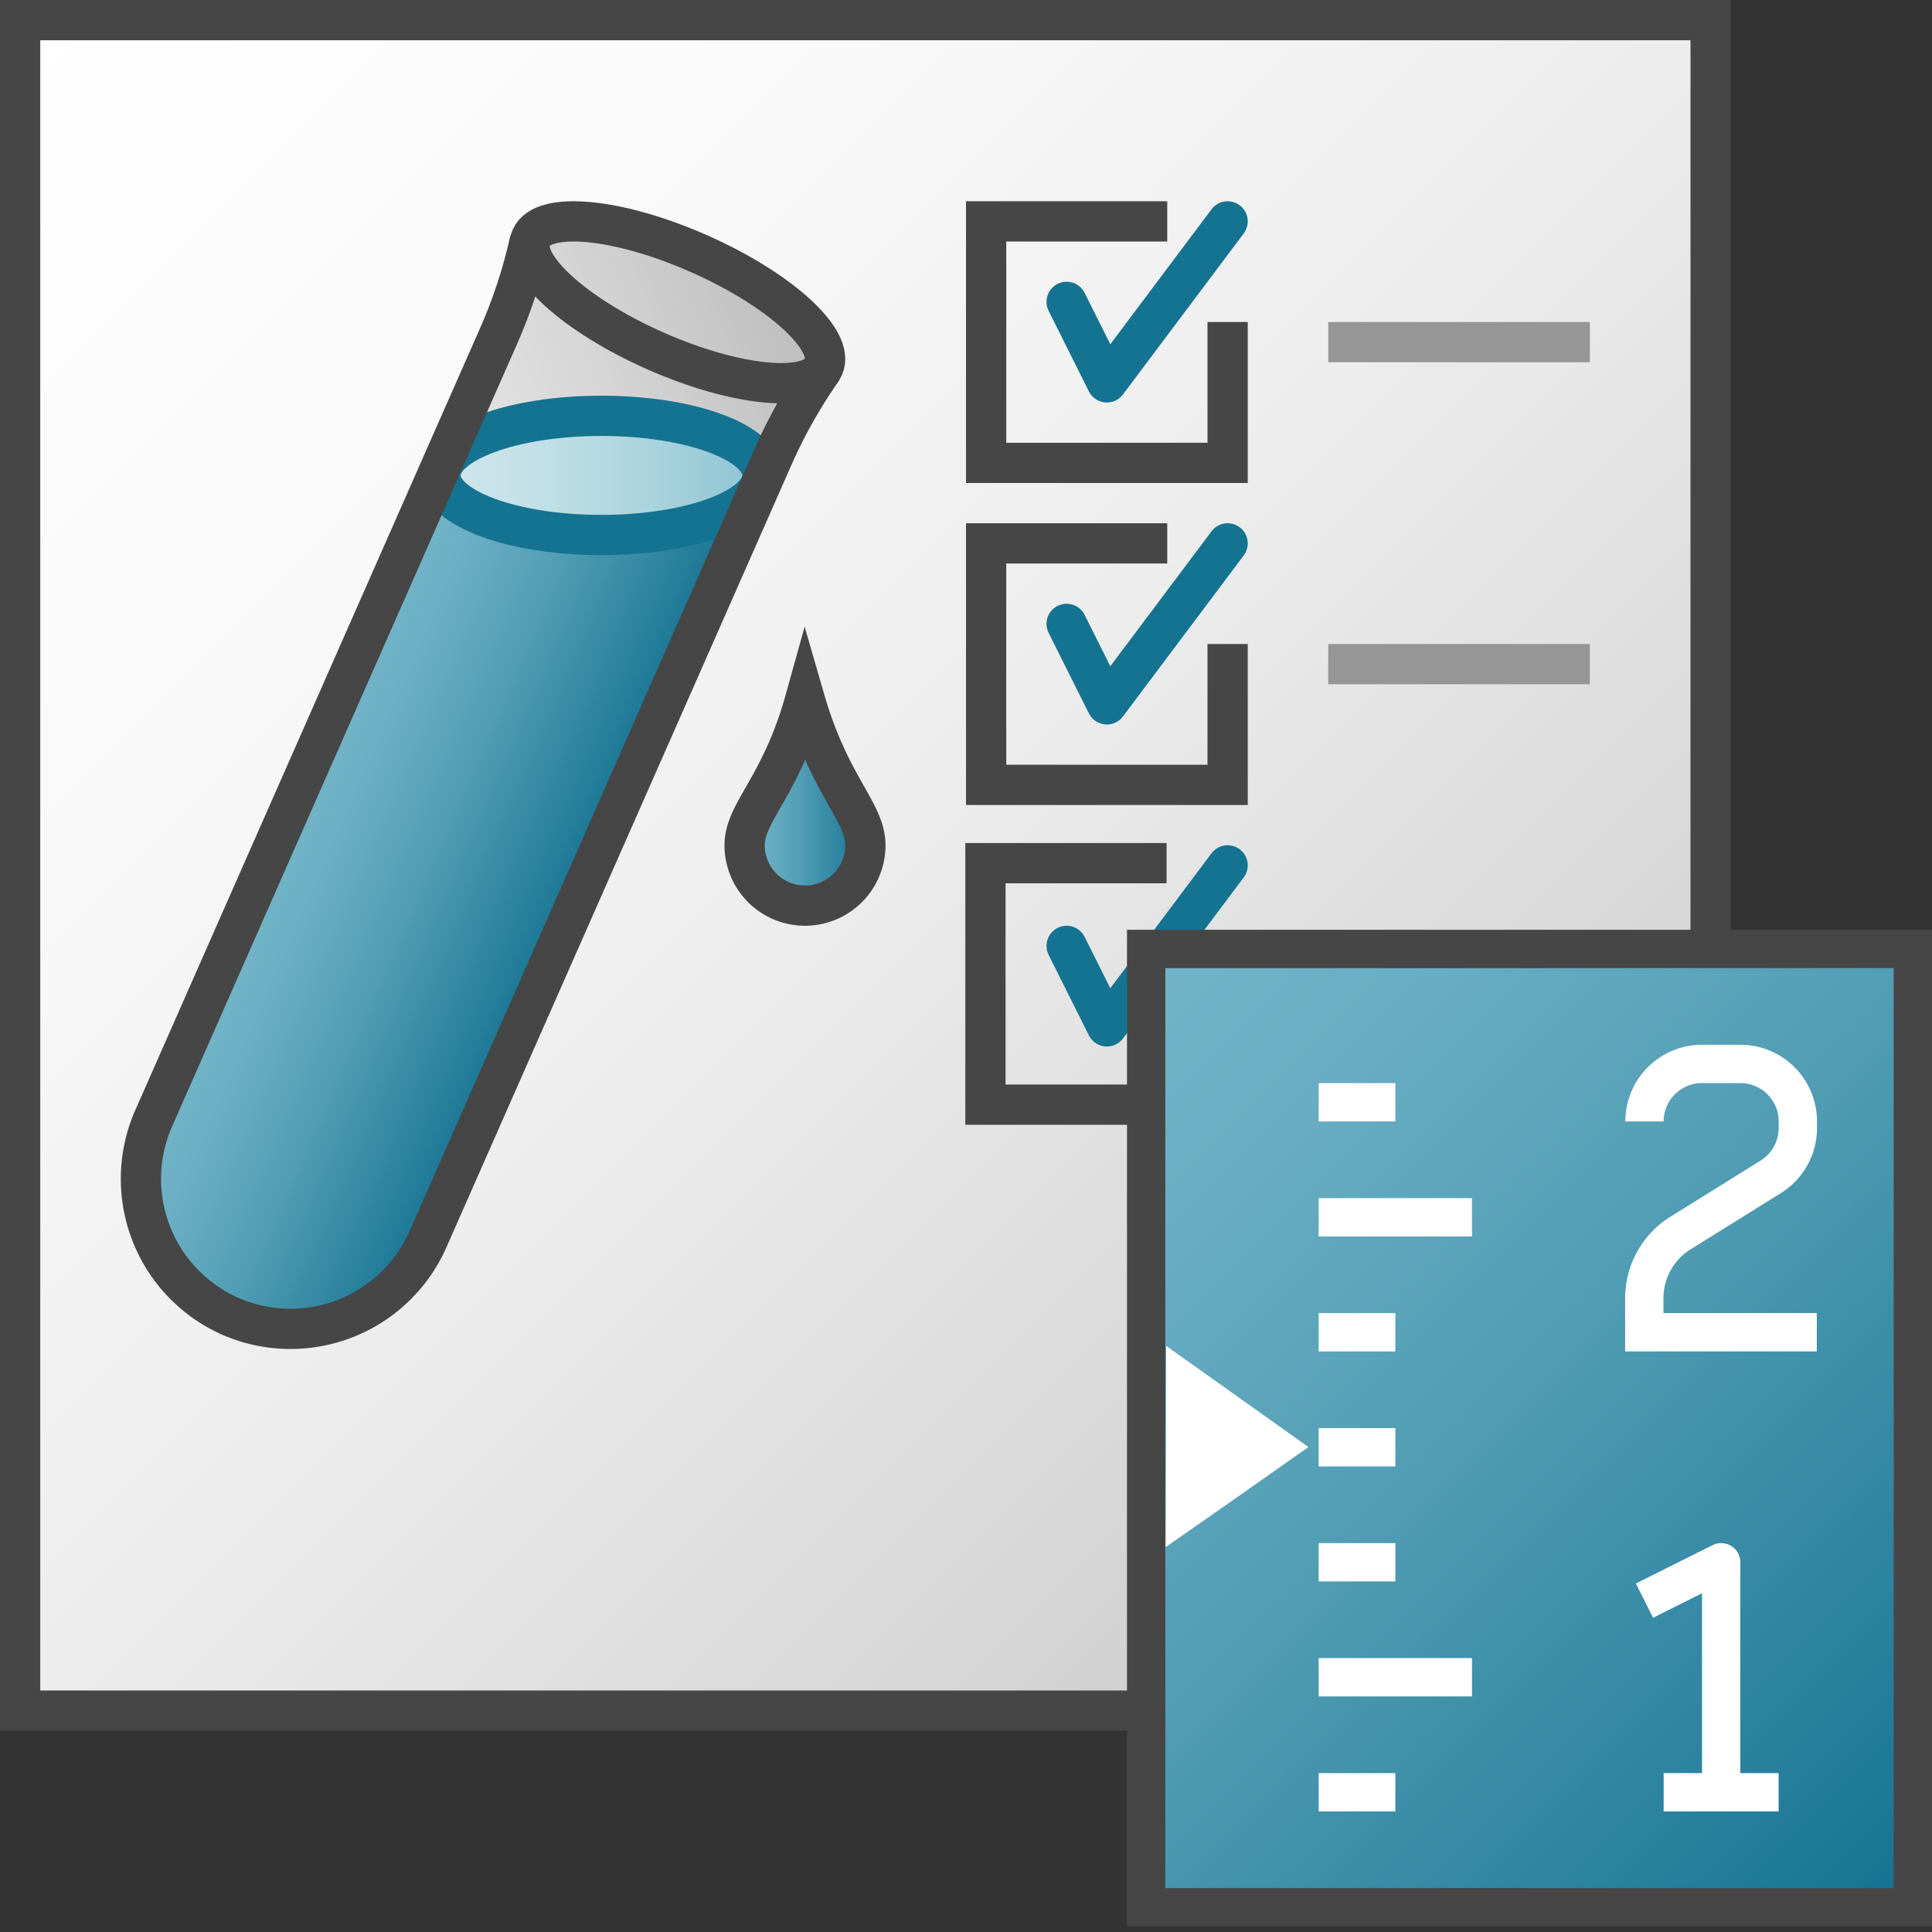 <svg id="Layer_1" data-name="Layer 1" xmlns="http://www.w3.org/2000/svg" xmlns:xlink="http://www.w3.org/1999/xlink" viewBox="0 0 48 48">
  <rect x="0" y="0" width="48" height="48" fill="#333333" stroke="none"/>
  <defs>
    <linearGradient id="linear-gradient" x1="0.498" y1="49.5" x2="42.498" y2="7.5" gradientTransform="matrix(1, 0, 0, -1, 0, 50)" gradientUnits="userSpaceOnUse">
      <stop offset="0" stop-color="#fff"/>
      <stop offset="0.232" stop-color="#fafafa"/>
      <stop offset="0.496" stop-color="#ededed"/>
      <stop offset="0.775" stop-color="#d6d6d6"/>
      <stop offset="1" stop-color="#bebebe"/>
    </linearGradient>
    <linearGradient id="linear-gradient-2" x1="-272.136" y1="-267.098" x2="-248.617" y2="-267.098" gradientTransform="matrix(0.932, -0.362, -0.362, -0.932, 157.934, -324.303)" gradientUnits="userSpaceOnUse">
      <stop offset="0" stop-color="#fff"/>
      <stop offset="0.228" stop-color="#fafafa"/>
      <stop offset="0.488" stop-color="#ededed"/>
      <stop offset="0.762" stop-color="#d7d6d6"/>
      <stop offset="1" stop-color="#bdbcbc"/>
    </linearGradient>
    <linearGradient id="linear-gradient-3" x1="-265.493" y1="-266.949" x2="-260.228" y2="-272.215" gradientTransform="matrix(0.932, -0.362, -0.362, -0.932, 157.934, -324.303)" gradientUnits="userSpaceOnUse">
      <stop offset="0" stop-color="#73b4c8"/>
      <stop offset="0.175" stop-color="#6aaec3"/>
      <stop offset="0.457" stop-color="#529eb5"/>
      <stop offset="0.809" stop-color="#2c839f"/>
      <stop offset="1" stop-color="#147391"/>
    </linearGradient>
    <linearGradient id="linear-gradient-4" x1="12.479" y1="36.493" x2="20.479" y2="36.493" gradientTransform="matrix(1, 0, 0, -1, -1.536, 48.305)" gradientUnits="userSpaceOnUse">
      <stop offset="0" stop-color="#cde6eb"/>
      <stop offset="0.221" stop-color="#c6e2e8"/>
      <stop offset="0.542" stop-color="#b3d8e1"/>
      <stop offset="0.921" stop-color="#93c7d5"/>
      <stop offset="1" stop-color="#8cc3d2"/>
    </linearGradient>
    <linearGradient id="linear-gradient-5" x1="18.5" y1="30.05" x2="21.5" y2="30.05" gradientTransform="matrix(1, 0, 0, -1, 0, 50)" xlink:href="#linear-gradient-3"/>
    <linearGradient id="linear-gradient-6" x1="73" y1="1081.5" x2="95.5" y2="1104" gradientTransform="translate(-42.238 -1005.233) scale(0.952)" xlink:href="#linear-gradient-3"/>
  </defs>
  <g id="g938">
    <path id="rect48" d="M.5.5h42v42H.5Z" stroke="#464646" stroke-miterlimit="10" fill="url(#linear-gradient)"/>
    <path id="polyline50" d="M30.5,8v3.5h-6v-6H29" fill="none" stroke="#464646"/>
    <path id="polyline52" d="M30.5,5.5l-3,4-1-2" fill="none" stroke="#147391" stroke-linecap="round" stroke-linejoin="round"/>
    <path id="polyline54" d="M30.5,16v3.5h-6v-6H29" fill="none" stroke="#464646"/>
    <path id="polyline54-4" d="M30.483,23.945v3.5h-6v-6h4.5" fill="none" stroke="#464646"/>
    <path id="polyline56" d="M30.5,13.5l-3,4-1-2" fill="none" stroke="#147391" stroke-linecap="round" stroke-linejoin="round"/>
    <path id="line58" d="M33,8.5h6.5" fill="none" stroke="#969696" stroke-linejoin="round"/>
    <path id="line60" d="M33,16.5h6.5" fill="none" stroke="#969696" stroke-linejoin="round"/>
    <path id="polyline64" d="M30.5,21.5l-3,4-1-2" fill="none" stroke="#147391" stroke-linecap="round" stroke-linejoin="round"/>
    <path id="path72" d="M17.361,6.3c-2.007-.885-3.873-1.06-4.168-.391a.477.477,0,0,0-.017.062,24.771,24.771,0,0,1-.793,2.39L3.815,27.791a3.723,3.723,0,1,0,6.813,3h0L19.2,11.362a24.6,24.6,0,0,1,1.23-2.2.493.493,0,0,0,.034-.054C20.755,8.442,19.368,7.182,17.361,6.3Z" fill="url(#linear-gradient-2)"/>
    <path id="path74" d="M11.559,10.228,3.815,27.791a3.723,3.723,0,1,0,6.813,3h0l7.785-17.656C18.553,12.821,11.559,10.228,11.559,10.228Z" fill="url(#linear-gradient-3)"/>
    <path id="ellipse76" d="M18.943,11.811c0,.818-1.791,1.481-4,1.481s-4-.663-4-1.481,1.791-1.48,4-1.48S18.943,10.994,18.943,11.811Z" stroke="#147391" stroke-miterlimit="10" fill="url(#linear-gradient-4)"/>
    <path id="ellipse78" d="M17.361,6.3c2.007.885,3.394,2.145,3.1,2.814s-2.161.494-4.167-.391h0c-2.007-.885-3.395-2.145-3.1-2.814h0C13.488,5.237,15.354,5.412,17.361,6.3Z" fill="none" stroke="#464646" stroke-miterlimit="10" stroke-width="1"/>
    <path id="path80" d="M13.167,5.964h0a12.676,12.676,0,0,1-.784,2.394L3.815,27.791a3.735,3.735,0,0,0,1.9,4.909h0A3.734,3.734,0,0,0,10.628,30.8L19.2,11.362a12.722,12.722,0,0,1,1.238-2.193h0" fill="none" stroke="#464646" stroke-miterlimit="10"/>
    <path id="path82" d="M21.5,21a1.5,1.5,0,0,1-3,0c0-.828.9-1.447,1.5-3.6C20.621,19.546,21.5,20.172,21.5,21Z" stroke="#464646" stroke-miterlimit="10" fill="url(#linear-gradient-5)"/>
    <g id="g971">
      <path id="rect25" d="M28.476,23.576H47.524v23.81H28.476Z" stroke="#464646" stroke-miterlimit="9.524" stroke-width="0.952" fill="url(#linear-gradient-6)"/>
      <path id="line29" d="M32.762,38.814h1.905" fill="none" stroke="#fff" stroke-miterlimit="9.524" stroke-width="0.952"/>
      <path id="line31" d="M32.762,44.529h1.905" fill="none" stroke="#fff" stroke-miterlimit="9.524" stroke-width="0.952"/>
      <path id="line33" d="M32.762,35.957h1.905" fill="none" stroke="#fff" stroke-miterlimit="9.524" stroke-width="0.952"/>
      <path id="line35" d="M32.762,33.1h1.905" fill="none" stroke="#fff" stroke-miterlimit="9.524" stroke-width="0.952"/>
      <path id="line37" d="M32.762,30.243h3.809" fill="none" stroke="#fff" stroke-miterlimit="9.524" stroke-width="0.952"/>
      <path id="line39" d="M32.762,27.386h1.905" fill="none" stroke="#fff" stroke-miterlimit="9.524" stroke-width="0.952"/>
      <path id="polyline41" d="M40.857,39.767l1.905-.953v5.715" fill="none" stroke="#fff" stroke-linejoin="round" stroke-width="0.952"/>
      <path id="path43" d="M40.857,27.862h0a1.429,1.429,0,0,1,1.429-1.429h.952a1.429,1.429,0,0,1,1.429,1.429v.161A1.428,1.428,0,0,1,44,29.234l-2.248,1.4a1.906,1.906,0,0,0-.9,1.619V33.1h4.286" fill="none" stroke="#fff" stroke-miterlimit="9.524" stroke-width="0.952"/>
      <path id="line45" d="M41.333,44.529H44.19" fill="none" stroke="#fff" stroke-linejoin="round" stroke-width="0.952"/>
      <path id="path862" d="M32.508,35.951,30.733,37.2l-1.774,1.238.008-2.5.006-2.5,1.768,1.257Z" fill="#fff"/>
      <path id="line27" d="M32.762,41.671h3.809" fill="none" stroke="#fff" stroke-miterlimit="9.524" stroke-width="0.952"/>
    </g>
  </g>
</svg>
